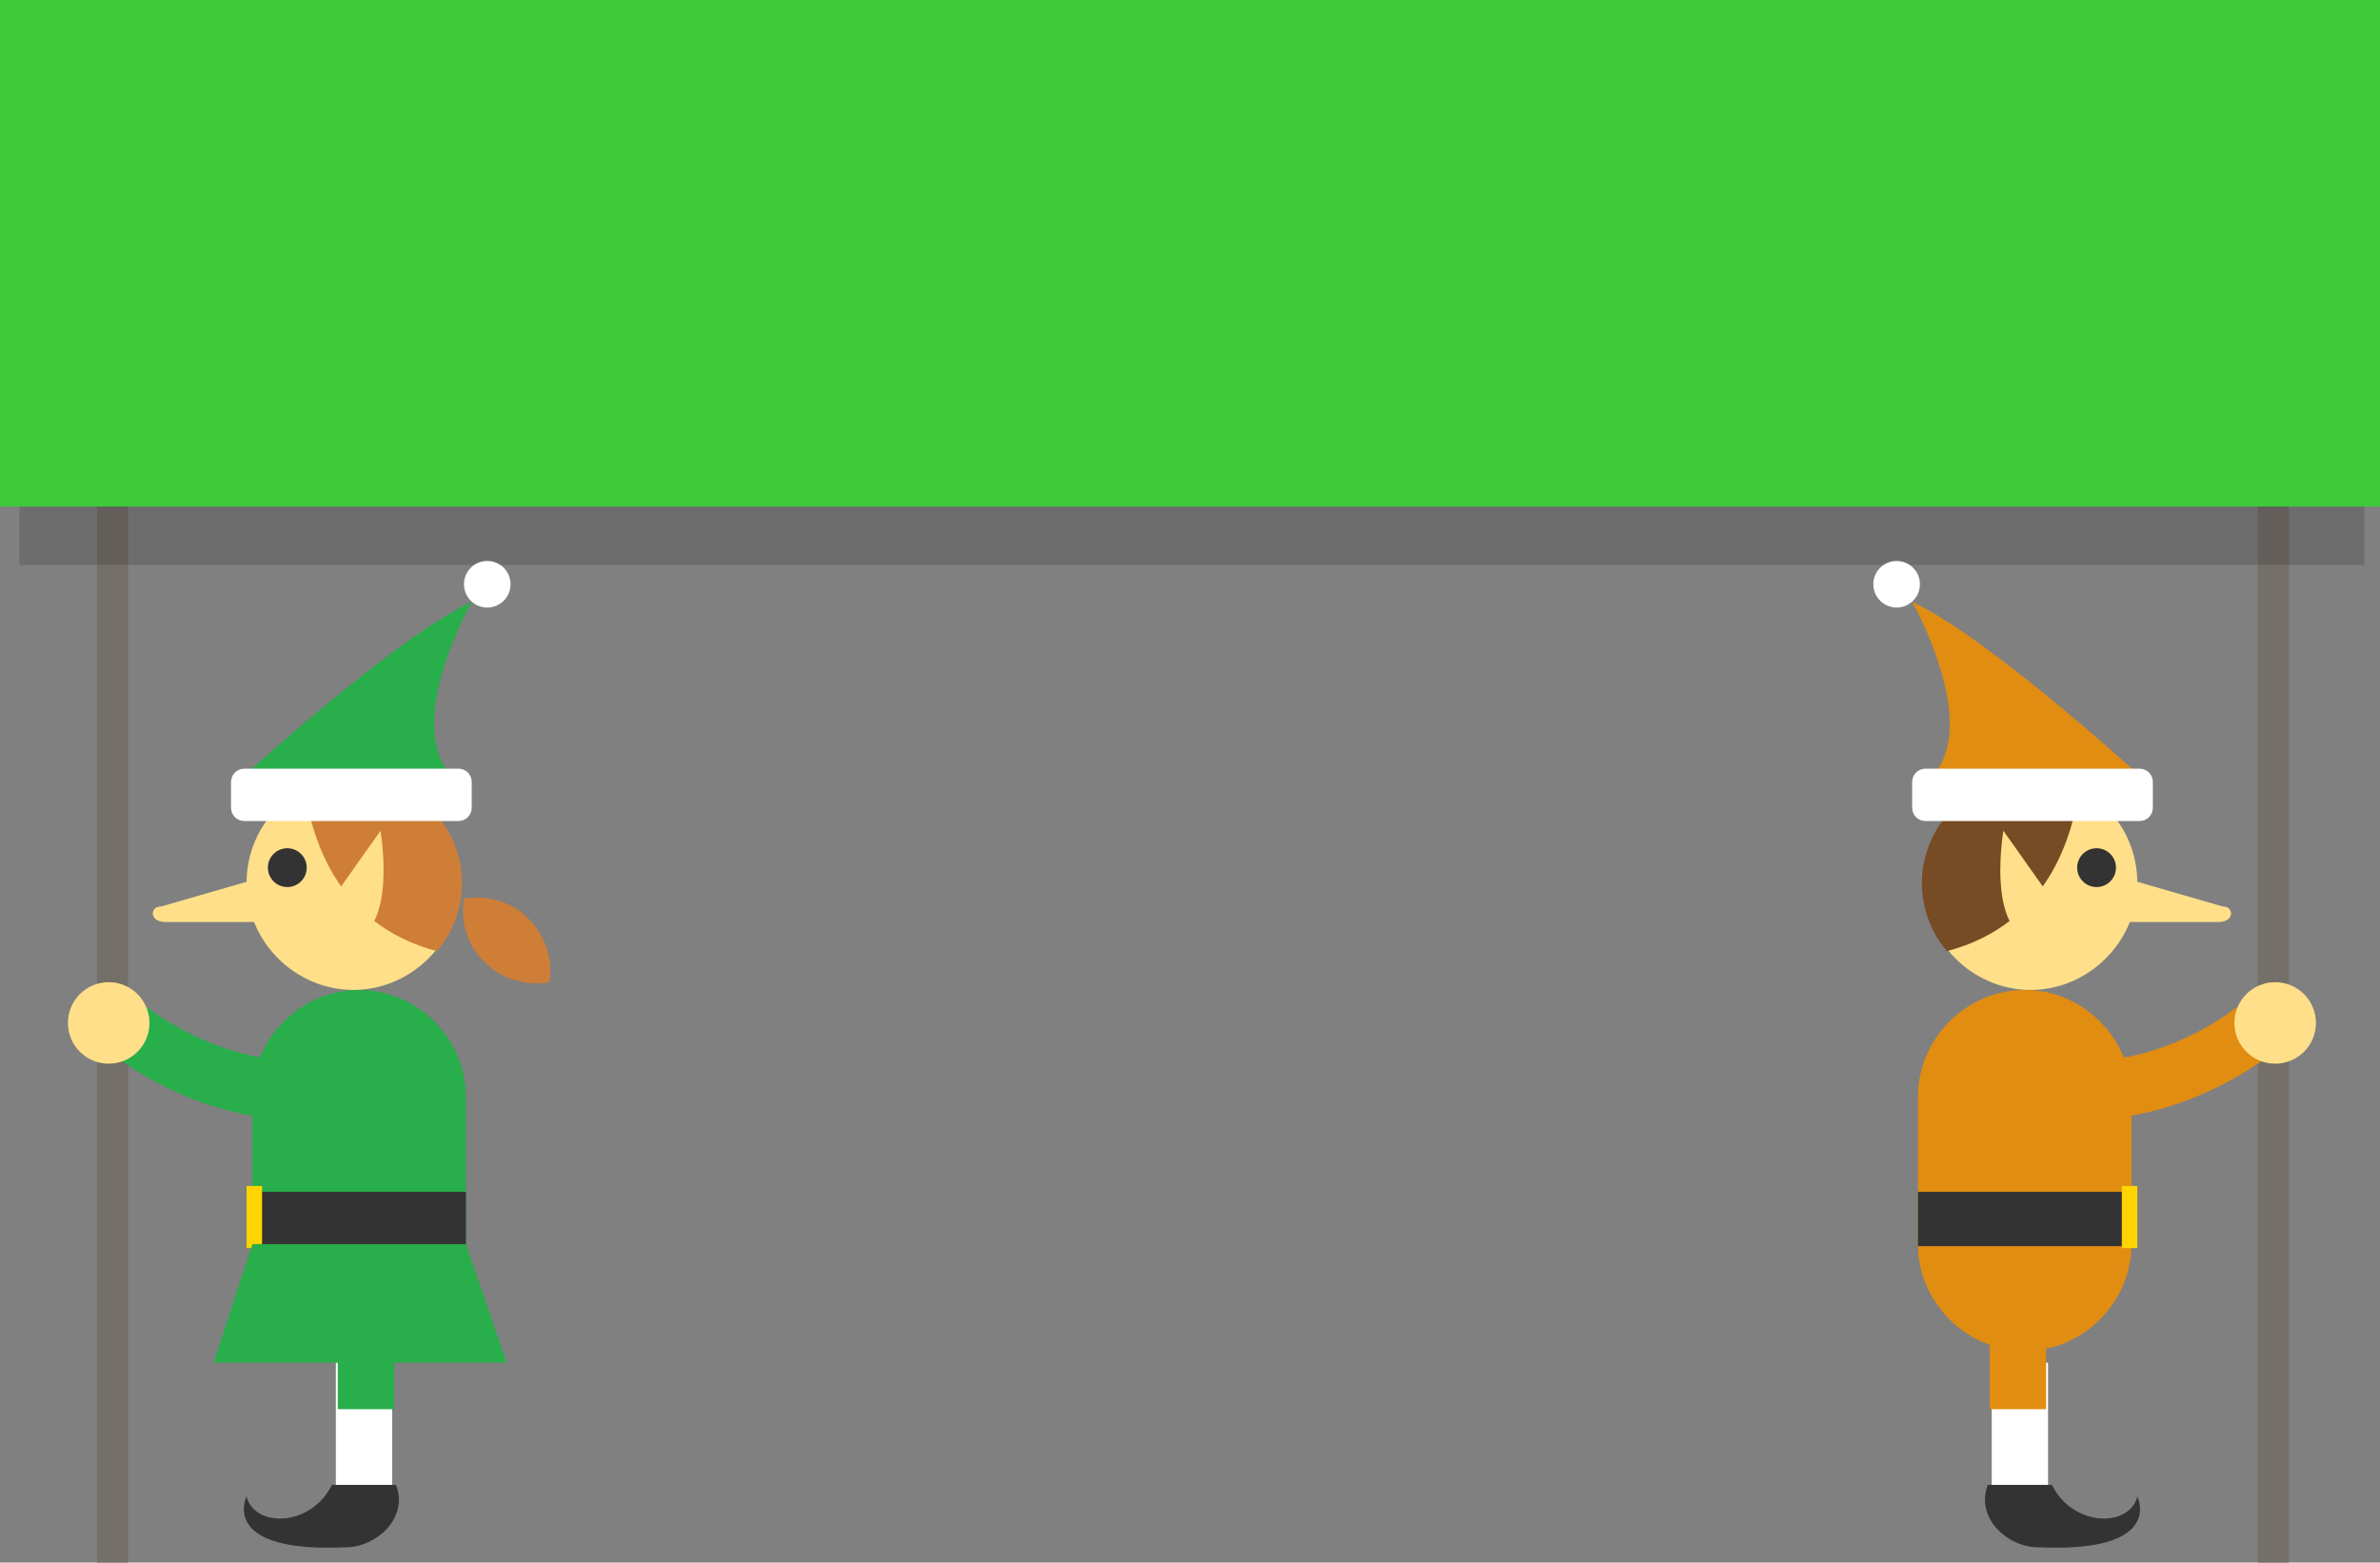<svg xmlns="http://www.w3.org/2000/svg" xmlns:xlink="http://www.w3.org/1999/xlink" version="1.1" id="Layer_1" x="0px" y="0px" viewBox="0 0 122.6 80.5" style="enable-background:new 0 0 122.6 80.5;" xml:space="preserve"><rect x="0" y="0" width="122.6" height="80.5" fill="#808080" stroke="none"/><g><polygon style="display:none;fill:#1FB338;" points="15.6,31.1 -8.5,31.1 -3.9,20.1 -8.5,8.3 15.6,8.3"/><g style="display:none;"><polygon style="display:inline;fill:#1FB338;" points="107.3,31.1 131.4,31.1 126.8,20.1 131.4,8.3 107.3,8.3"/></g><g><rect x="116.3" y="6.2" style="fill:#746F69;" width="1.6" height="74.4"/><rect x="5" y="6.2" style="fill:#746F69;" width="1.6" height="74.4"/></g><g><g style="opacity:0.15;"><rect x="1" y="3" width="120.8" height="26.1"/></g><g><rect x="0" y="0" style="fill:#3DCA3B;" width="122.6" height="26.1"/></g></g><g><g><path style="fill:#28AE4B;" d="M12.1 40.4c0 0 8-7.4 12.2-9.4c0 0-3.5 6.2-1.1 8.9L12.1 40.4z"/><path style="fill:#FFDF8A;" d="M12.7 45.5c0 3 2.5 5.5 5.5 5.5l0 0c3 0 5.5-2.5 5.5-5.5l0 0c0-3-2.5-5.5-5.5-5.5l0 0 C15.2 40 12.7 42.4 12.7 45.5L12.7 45.5z"/><g><path style="fill:#CE7E36;" d="M15.7 40.6c0.8-0.4 1.6-0.6 2.6-0.6c3 0 5.5 2.5 5.5 5.5c0 1.3-0.5 2.6-1.3 3.5 C17.2 47.6 16 42.9 15.7 40.6z"/></g><path style="fill:#FFDF8A;" d="M16.7 46.9l2.9-4.1c0 0 1.1 6.4-2.5 5.6L16.7 46.9z"/><path style="fill:#FFFFFF;" d="M11.9 41.6c0 0.4 0.3 0.7 0.7 0.7h11c0.4 0 0.7-0.3 0.7-0.7v-1.3c0-0.4-0.3-0.7-0.7-0.7h-11 c-0.4 0-0.7 0.3-0.7 0.7V41.6z"/><circle style="fill:#333333;" cx="14.8" cy="44.7" r="1"/><path style="fill:#28AE4B;" d="M13 64.1c0 3 2.5 5.5 5.5 5.5c3 0 5.5-2.5 5.5-5.5v-7.6c0-3-2.5-5.5-5.5-5.5c-3 0-5.5 2.5-5.5 5.5 V64.1z"/><path style="fill:#28AE4B;" d="M15.5 57.7c-5.6 0-9.6-3.3-9.8-3.5l1.9-2.3c0 0 4.9 4 10.7 2.4l0.8 2.9 C17.9 57.6 16.7 57.7 15.5 57.7z"/><polyline style="fill:#FFFFFF;" points="17.3,70.2 17.3,77 20.2,77 20.2,70.2"/><path style="fill:#28AE4B;" d="M19.6 66.5c-1.9 0-2.2 1-2.2 2v4.1h2.9v-4.7L19.6 66.5z"/><path style="fill:#333333;" d="M20.4 76.5h-3.3c-1.1 2.2-4 2.2-4.4 0.6c0 0-1.5 3 5.4 2.6C19.7 79.5 21 78 20.4 76.5z"/><rect x="13" y="61.4" style="fill:#333333;" width="11" height="2.8"/><rect x="12.7" y="61.1" style="fill:#FFD400;" width="0.8" height="3.2"/><circle style="fill:#FFFFFF;" cx="25.1" cy="30.1" r="1.2"/><circle style="fill:#FFDF8A;" cx="5.6" cy="52.7" r="2.1"/></g><path style="fill:#FFDF8A;" d="M13.5 45.2l-5.2 1.5c-0.6 0-0.6 0.8 0.2 0.8h6.2L13.5 45.2z"/></g><g><path style="fill:#CE7E36;" d="M25 49.6c0.9 0.9 2.2 1.2 3.3 1c0.2-1.2-0.2-2.4-1.1-3.3c-0.9-0.9-2.2-1.2-3.3-1 C23.7 47.5 24.1 48.8 25 49.6z"/></g><polygon style="fill:#28AE4B;" points="26.1,70.2 11,70.2 13,64.1 24,64.1"/><g><g><path style="fill:#E18D12;" d="M110.7 40.4c0 0-8-7.4-12.2-9.4c0 0 3.5 6.2 1.1 8.9L110.7 40.4z"/><path style="fill:#FFDF8A;" d="M110.1 45.5c0 3-2.5 5.5-5.5 5.5l0 0c-3 0-5.5-2.5-5.5-5.5l0 0c0-3 2.5-5.5 5.5-5.5l0 0 C107.6 40 110.1 42.4 110.1 45.5L110.1 45.5z"/><g><path style="fill:#774B23;" d="M107.1 40.6c-0.8-0.4-1.6-0.6-2.6-0.6c-3 0-5.5 2.5-5.5 5.5c0 1.3 0.5 2.6 1.3 3.5 C105.6 47.6 106.8 42.9 107.1 40.6z"/></g><path style="fill:#FFDF8A;" d="M106.1 46.9l-2.9-4.1c0 0-1.1 6.4 2.5 5.6L106.1 46.9z"/><path style="fill:#FFFFFF;" d="M110.9 41.6c0 0.4-0.3 0.7-0.7 0.7h-11c-0.4 0-0.7-0.3-0.7-0.7v-1.3c0-0.4 0.3-0.7 0.7-0.7h11 c0.4 0 0.7 0.3 0.7 0.7V41.6z"/><circle style="fill:#333333;" cx="108" cy="44.7" r="1"/><path style="fill:#E18D12;" d="M109.8 64.1c0 3-2.5 5.5-5.5 5.5c-3 0-5.5-2.5-5.5-5.5v-7.6c0-3 2.5-5.5 5.5-5.5 c3 0 5.5 2.5 5.5 5.5V64.1z"/><path style="fill:#E18D12;" d="M107.3 57.7c-1.2 0-2.4-0.1-3.6-0.5l0.8-2.9c5.9 1.6 10.7-2.4 10.7-2.4l1.9 2.3 C116.9 54.4 112.8 57.7 107.3 57.7z"/><polyline style="fill:#FFFFFF;" points="105.5,70.2 105.5,77 102.6,77 102.6,70.2"/><path style="fill:#E18D12;" d="M103.2 66.5c1.9 0 2.2 1 2.2 2v4.1h-2.9v-4.7L103.2 66.5z"/><path style="fill:#333333;" d="M102.4 76.5h3.3c1.1 2.2 4 2.2 4.4 0.6c0 0 1.5 3-5.4 2.6C103.1 79.5 101.8 78 102.4 76.5z"/><rect x="98.8" y="61.4" style="fill:#333333;" width="11" height="2.8"/><rect x="109.3" y="61.1" style="fill:#FFD400;" width="0.8" height="3.2"/><circle style="fill:#FFFFFF;" cx="97.7" cy="30.1" r="1.2"/><circle style="fill:#FFDF8A;" cx="117.2" cy="52.7" r="2.1"/></g><path style="fill:#FFDF8A;" d="M109.3 45.2l5.2 1.5c0.6 0 0.6 0.8-0.2 0.8H108L109.3 45.2z"/></g></g></svg>